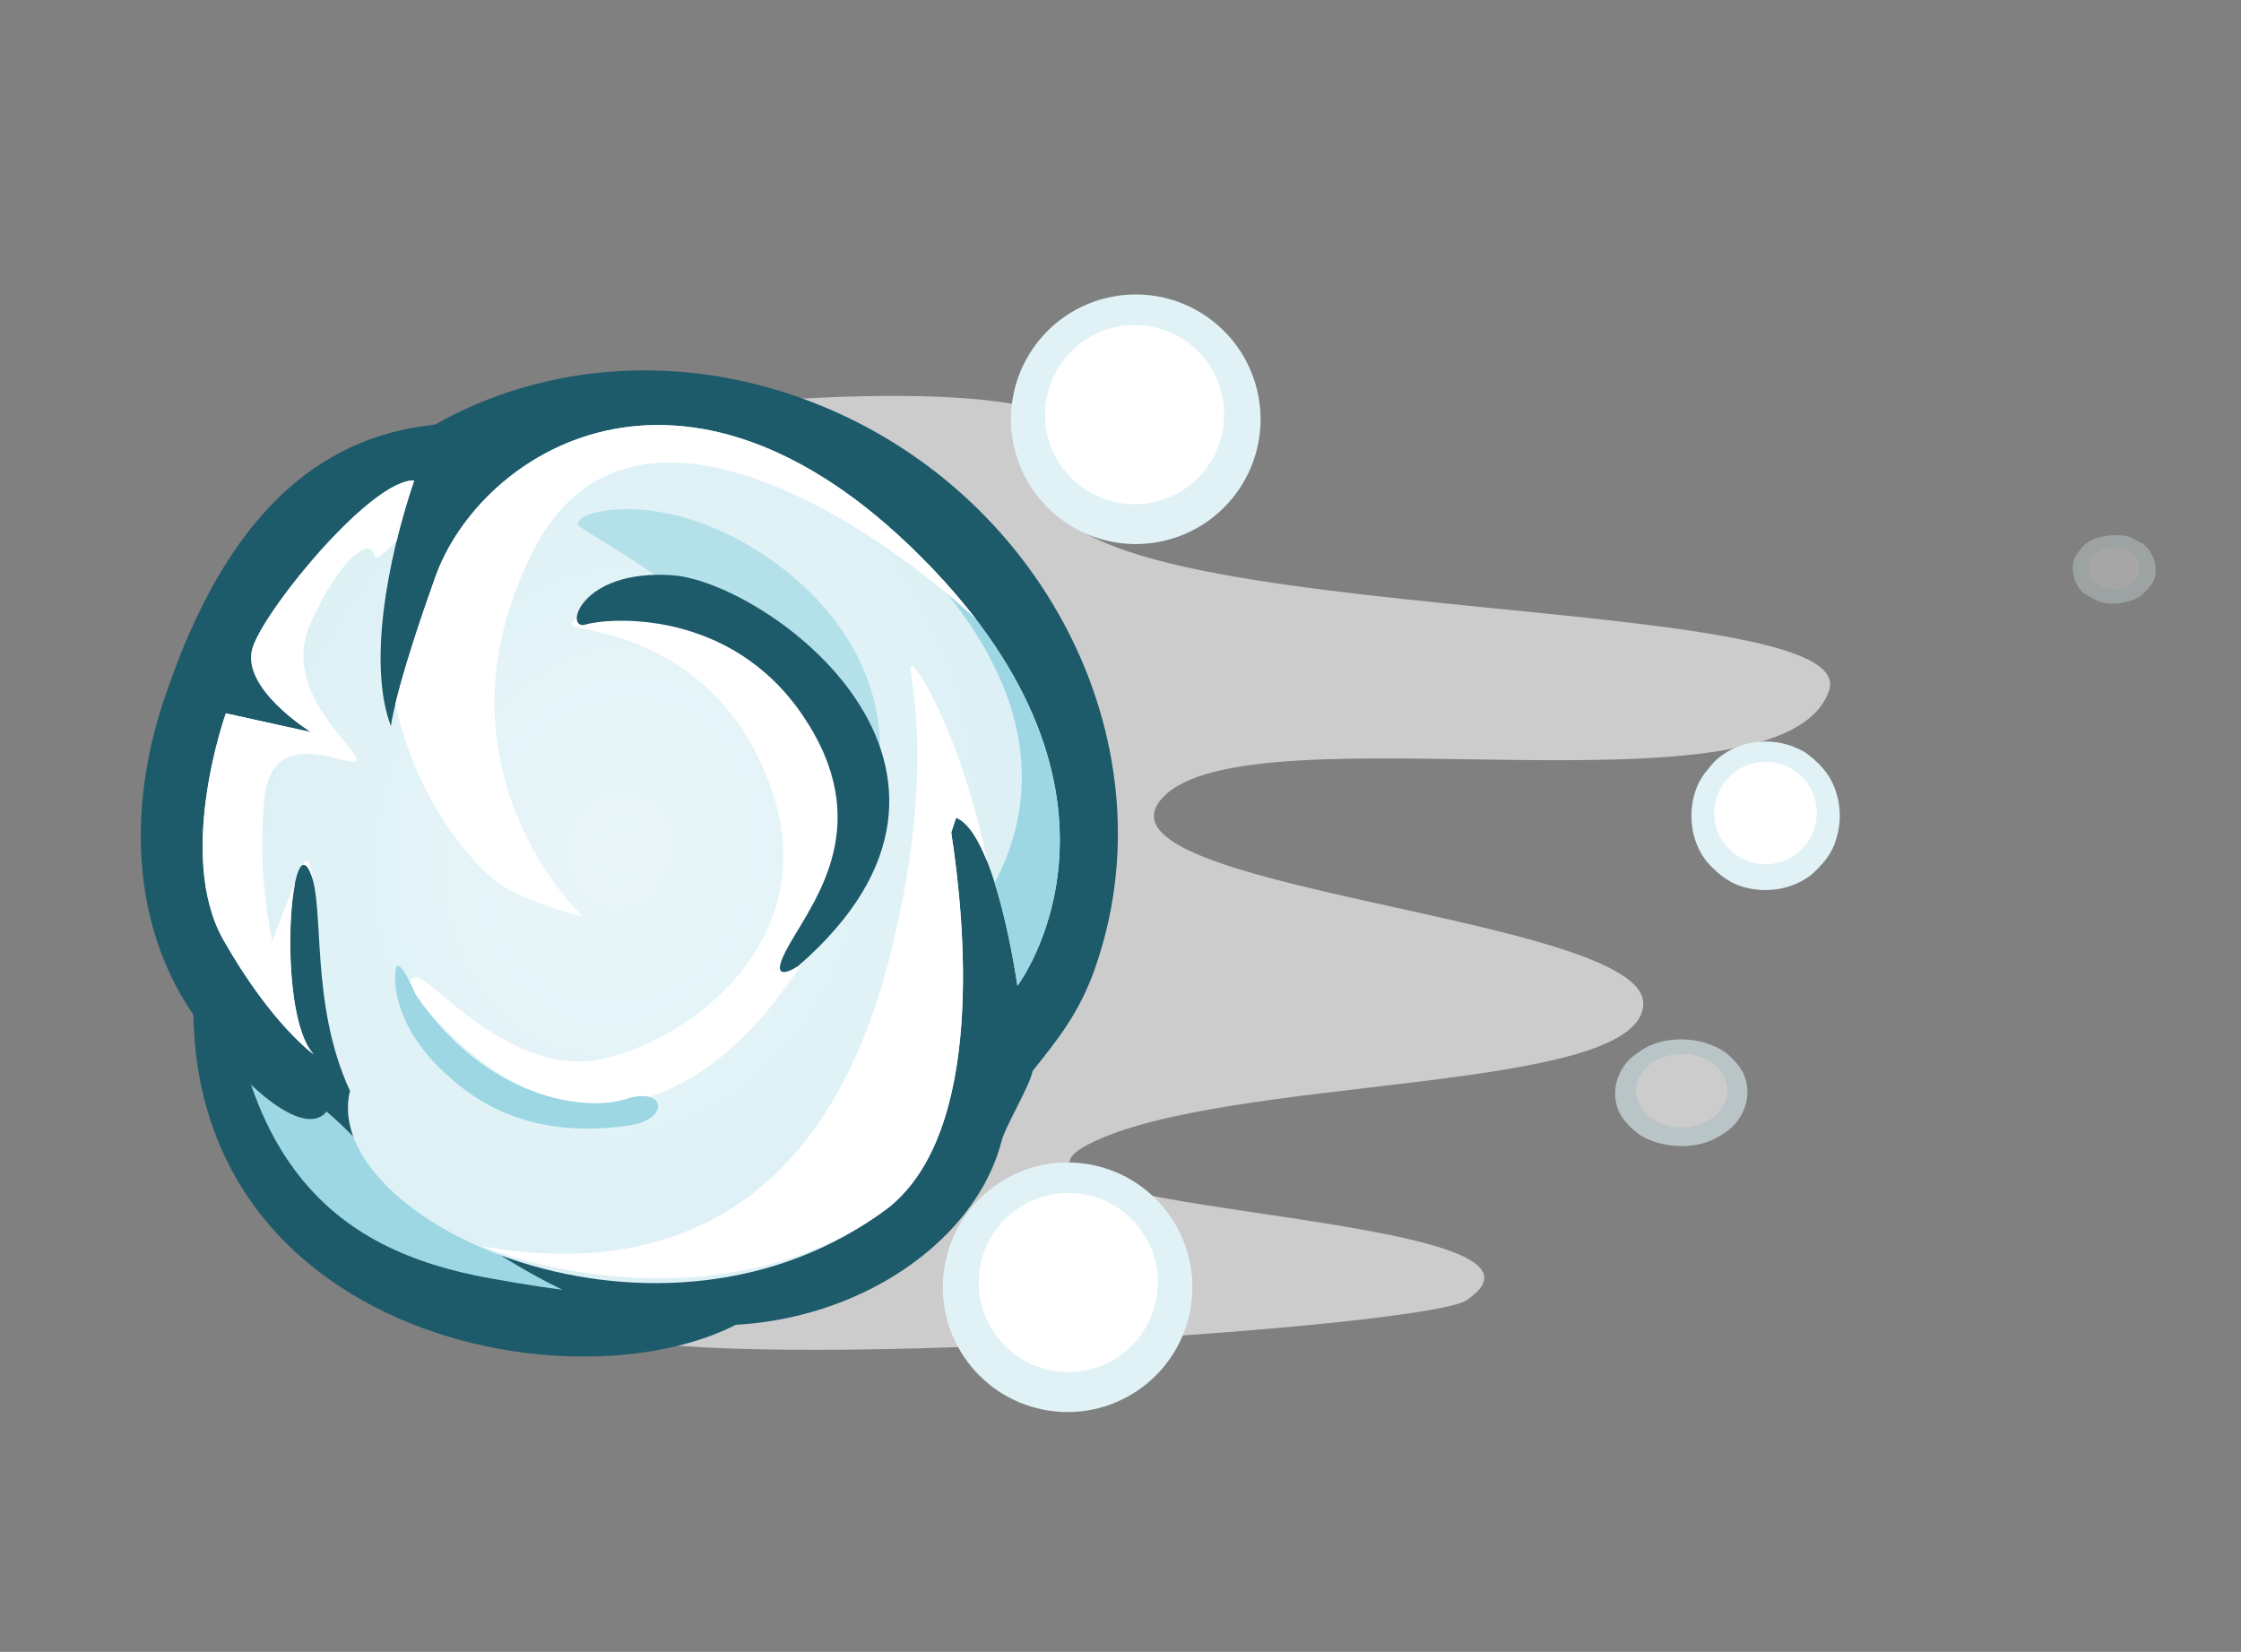 <svg width="525" height="387" viewBox="0 0 525 387" fill="none" xmlns="http://www.w3.org/2000/svg">
<rect x="0" y="0" width="525" height="387" fill="#808080" stroke="none"/>
<path opacity="0.6" d="M146.874 97.174C212.771 88.937 261.015 92.395 250.036 106.066C215.516 149.052 437.052 136.161 428.517 161.71C417.912 193.457 293.083 165.13 272.49 186.753C251.898 208.375 385.357 214.552 384.971 235.167C384.569 256.584 286.905 251.62 254.986 268.094C223.068 284.568 374.425 284.038 343.535 304.631C334.269 310.809 184.669 320.929 146.177 313.773C126.837 310.178 101.57 232.057 108.778 203.227C115.985 174.397 146.874 97.174 146.874 97.174Z" fill="white"/>
<path d="M412.159 173.799C407.471 174.155 402.862 176.387 400.118 180.252C397.997 182.538 396.779 185.679 396.405 188.779C395.732 194.025 397.319 199.699 401.227 203.321C403.235 205.309 405.57 207.022 408.346 207.773C413.682 209.357 419.819 208.421 424.259 205.012C426.771 202.784 429.117 200.159 430.083 196.844C431.753 191.923 431.134 186.252 428.436 181.832C426.915 179.55 424.819 177.567 422.551 176.054C419.402 174.332 415.757 173.439 412.159 173.799Z" fill="#E0F2F6"/>
<path d="M425.61 190.232C425.752 196.854 420.5 202.336 413.878 202.478C407.257 202.62 401.774 197.368 401.632 190.747C401.49 184.125 406.743 178.643 413.364 178.501C419.985 178.359 425.468 183.611 425.61 190.232Z" fill="white"/>
<path d="M413.37 178.497C406.749 178.639 401.49 184.127 401.632 190.749C401.671 192.529 402.101 194.204 402.83 195.708C402.726 195.115 402.666 194.496 402.652 193.875C402.51 187.254 407.755 181.779 414.376 181.637C419.218 181.533 423.449 184.311 425.431 188.401C424.422 182.672 419.366 178.368 413.37 178.497Z" fill="white"/>
<path d="M294.482 91.313C298.298 107.003 288.672 122.814 272.983 126.63C257.293 130.445 241.482 120.82 237.666 105.13C233.851 89.441 243.476 73.63 259.166 69.814C274.855 65.999 290.667 75.624 294.482 91.313Z" fill="#E0F2F6"/>
<path d="M286.181 92.196C288.917 103.445 282.016 114.781 270.767 117.517C259.518 120.253 248.181 113.351 245.445 102.102C242.71 90.853 249.611 79.517 260.86 76.781C272.109 74.045 283.446 80.947 286.181 92.196Z" fill="white"/>
<path d="M260.868 76.773C249.619 79.508 242.71 90.858 245.446 102.107C246.182 105.132 247.546 107.828 249.357 110.121C248.957 109.148 248.621 108.114 248.364 107.06C245.629 95.811 252.52 84.491 263.769 81.755C271.994 79.755 280.263 82.903 285.186 89.139C281.307 79.739 271.055 74.296 260.868 76.773Z" fill="white"/>
<path d="M279.016 305.936C276.608 321.902 261.713 332.893 245.747 330.484C229.781 328.076 218.79 313.182 221.198 297.215C223.607 281.25 238.502 270.259 254.468 272.667C270.434 275.075 281.424 289.97 279.016 305.936Z" fill="#E0F2F6"/>
<path d="M271 303.61C269.274 315.058 258.594 322.938 247.147 321.211C235.7 319.485 227.819 308.805 229.546 297.358C231.272 285.911 241.952 278.03 253.399 279.757C264.846 281.484 272.727 292.163 271 303.61Z" fill="white"/>
<path d="M253.409 279.753C241.962 278.026 231.271 285.915 229.544 297.362C229.08 300.441 229.322 303.453 230.13 306.262C230.128 305.209 230.208 304.125 230.37 303.052C232.097 291.604 242.76 283.736 254.208 285.462C262.578 286.725 269.04 292.769 271.235 300.404C271.204 290.236 263.775 281.316 253.409 279.753Z" fill="white"/>
<g opacity="0.6">
<path d="M395.216 243.555C391.046 243.248 386.66 244.28 383.664 246.69C381.455 248.056 379.909 250.136 379.11 252.287C377.723 255.922 378.255 260.13 381.137 263.161C382.598 264.809 384.389 266.3 386.712 267.163C391.157 268.921 396.688 268.99 401.103 267.104C403.647 265.825 406.105 264.246 407.456 262.013C409.669 258.727 409.987 254.636 408.288 251.184C407.299 249.386 405.76 247.733 403.998 246.391C401.495 244.796 398.429 243.729 395.216 243.555Z" fill="#E0F2F6"/>
<path d="M404.532 256.797C403.652 261.503 398.208 264.761 392.373 264.072C386.537 263.383 382.521 259.01 383.401 254.303C384.281 249.597 389.725 246.339 395.56 247.028C401.395 247.716 405.412 252.09 404.532 256.797Z" fill="white"/>
<path d="M395.565 247.027C389.73 246.338 384.28 249.599 383.4 254.306C383.163 255.571 383.287 256.808 383.698 257.961C383.697 257.528 383.738 257.083 383.821 256.642C384.701 251.935 390.137 248.683 395.972 249.371C400.239 249.874 403.533 252.346 404.652 255.479C404.636 251.301 400.849 247.65 395.565 247.027Z" fill="white"/>
</g>
<g opacity="0.3">
<path d="M492.621 125.673C490.519 126.086 488.533 127.103 487.439 128.667C486.552 129.746 485.671 130.885 485.617 132.227C485.389 134.604 486.176 137.132 488.066 138.932C489.463 139.693 490.741 140.653 492.328 141.117C495.43 141.853 498.959 141.246 501.514 139.617C502.713 138.507 503.898 137.294 504.619 135.92C505.611 132.956 504.645 129.548 502.023 127.357C501.013 126.947 499.973 126.286 498.902 125.813C497.777 125.324 496.368 125.39 495.096 125.376C494.263 125.429 493.434 125.503 492.621 125.673Z" fill="#E0F2F6"/>
<path d="M501.15 132.26C501.704 134.957 499.508 137.525 496.244 137.996C492.98 138.467 489.885 136.663 489.33 133.967C488.776 131.27 490.972 128.702 494.236 128.231C497.5 127.76 500.595 129.564 501.15 132.26Z" fill="white"/>
<path d="M494.239 128.229C490.975 128.7 488.776 131.27 489.331 133.967C489.48 134.692 489.815 135.35 490.286 135.919C490.191 135.683 490.116 135.434 490.064 135.181C489.509 132.484 491.702 129.92 494.966 129.449C497.353 129.105 499.649 129.975 500.928 131.523C500.01 129.245 497.194 127.802 494.239 128.229Z" fill="white"/>
</g>
<path d="M50.222 202.568C20.847 308.366 130.448 332.852 173.232 309.922C216.016 286.992 217.303 186.669 151.251 160.753C85.2 134.837 50.222 202.568 50.222 202.568Z" fill="#1D5A6A"/>
<path d="M52.276 196.82C49.794 272.546 78.622 292.945 114.717 299.468C150.812 305.992 158.455 303.96 168.65 288.343C178.846 272.726 213.69 226.863 184.082 187.151C154.474 147.438 102.972 164.659 84.045 176.753C65.118 188.848 52.276 196.82 52.276 196.82Z" fill="#9CD7E3"/>
<path d="M39.128 161.866C29.067 190.005 30.454 221.497 50.135 243.942C55.461 252.22 70.871 267.318 76.518 260.412C86.993 269.298 92.246 278.727 103.518 283.888C111.406 291.162 126.534 300.267 137.055 304.511C180.335 321.971 226.482 298.757 234.628 267.38C235.591 263.67 241.2 254.565 241.919 250.897C248.088 243.191 252.839 237.175 256.361 227.325C274.731 175.95 245.838 116.621 191.804 94.822C160.484 82.187 127.601 84.933 101.91 99.478C74.362 102.286 53.126 121.025 39.128 161.866Z" fill="#1D5A6A"/>
<path d="M52.91 167.117C52.91 167.117 41.036 200.325 52.365 220.241C63.69 240.155 73.522 247.035 73.522 247.035C64.818 237.82 67.836 193.471 72.665 204.307C76.212 212.266 72.459 234.919 81.984 255.569C74.577 285.97 154.874 323.406 208.27 282.831C230.766 264.676 226.093 216.059 222.848 195.041C223.305 193.658 223.988 191.569 223.988 191.569C233.392 195.362 238.349 230.962 238.349 230.962C238.349 230.962 271.839 186.749 215.848 130.547C159.857 74.345 112.31 106.311 102.035 135.048C93.571 158.718 91.906 167.662 91.579 170.121C86.2 155.871 90.597 131.63 97.014 112.562C87.141 112.233 62.715 141.857 59.289 151.436C55.864 161.015 72.855 171.519 72.855 171.519L52.91 167.117Z" fill="url(#paint0_radial_796_2137)"/>
<path d="M112.782 291.942C140.53 302.504 180.341 304.053 208.271 282.83C230.767 264.675 226.094 216.058 222.849 195.04C223.306 193.657 223.989 191.567 223.989 191.567C226.82 192.709 229.241 196.751 231.252 201.818C226.756 179.329 218.483 161.697 214.773 157.158C209.427 150.617 221.877 171.707 208.312 224.693C195.118 276.225 163.187 300.85 112.782 291.942Z" fill="white"/>
<path d="M193.035 111.975C196.465 114.866 199.933 117.786 204.465 121.574C226.418 139.918 251.364 172.038 233.019 206.847C236.526 217.973 238.35 230.961 238.35 230.961C238.35 230.961 271.841 186.748 215.85 130.546C208.053 122.721 200.426 116.629 193.035 111.975Z" fill="#9CD7E3"/>
<path d="M52.911 167.117C52.911 167.117 41.042 200.341 52.37 220.256C63.695 240.17 73.524 247.045 73.524 247.045C67.392 240.553 67.097 216.633 69.135 206.847C66.332 213.461 63.798 220.455 63.798 220.455C63.798 220.455 60.084 205.09 61.991 186.861C63.898 168.631 83.337 180.844 83.579 178.018C83.82 175.193 65.517 161.981 72.797 145.919C80.077 129.857 86.828 125.995 87.702 130.001C88.115 131.896 90.693 128.628 92.906 126.73C94.093 121.855 95.515 117.066 97.028 112.568C87.155 112.238 62.716 141.857 59.291 151.436C55.866 161.015 72.856 171.519 72.856 171.519L52.911 167.117ZM70.967 202.662C71.495 202.469 72.062 202.952 72.666 204.307C72.92 204.878 73.158 205.591 73.409 206.365C72.806 202.098 72.075 200.446 70.967 202.662ZM102.036 135.048C96.465 150.63 93.871 159.75 92.633 164.919C97.573 187.555 110.44 202.035 116.397 206.603C122.428 211.229 136.555 214.736 136.555 214.736C136.555 214.736 99.065 179.886 124.962 128.952C148.17 83.309 207.4 124.957 228.761 145.219C225.11 140.433 220.829 135.546 215.85 130.548C159.859 74.345 112.312 106.311 102.036 135.048Z" fill="white"/>
<path d="M98.056 234.289C140.614 285.072 177.661 245.943 192.195 218.193C206.729 190.442 207.951 174.128 192.986 162.245C178.021 150.362 153.653 134.685 146.896 138.536C140.139 142.387 131.368 145.425 134.726 146.779C138.084 148.134 168.148 150.032 180.507 184.248C192.867 218.464 164.443 242.072 142.413 247.799C120.383 253.526 101.455 229.083 97.64 229.006C93.825 228.928 98.056 234.289 98.056 234.289Z" fill="white"/>
<path opacity="0.646" d="M203.421 193.043C215.398 154.988 185.865 131.189 166.393 123.334C146.92 115.478 132.444 121.006 135.921 123.441C139.397 125.877 149.837 131.639 157.417 137.797C164.997 143.956 190.52 148.569 196.125 166.331C201.73 184.093 203.421 193.043 203.421 193.043Z" fill="#9CD7E3"/>
<path d="M186.985 226.321C240.461 179.936 179.231 136.235 157.47 134.764C135.708 133.292 132.028 147.883 137.199 146.316C142.371 144.749 170.889 142.37 188.017 167.548C205.145 192.726 191.122 210.452 184.997 221.134C178.871 231.817 186.985 226.321 186.985 226.321Z" fill="#1D5A6A"/>
<path d="M97.324 232.914C113.994 257.724 137.466 260.476 146.689 257.479C155.912 254.483 156.976 262.146 147.762 263.596C138.549 265.046 122.515 265.812 108.457 254.973C94.398 244.135 92.242 233.447 92.593 227.905C92.944 222.363 97.324 232.914 97.324 232.914Z" fill="#9CD7E3"/>
<defs>
<radialGradient id="paint0_radial_796_2137" cx="0" cy="0" r="1" gradientTransform="matrix(197.833 79.811 -84.48 236.289 145.18 199.227)" gradientUnits="userSpaceOnUse">
<stop stop-color="#EAF6F9"/>
<stop offset="1" stop-color="#CAE9F0"/>
</radialGradient>
</defs>
</svg>
